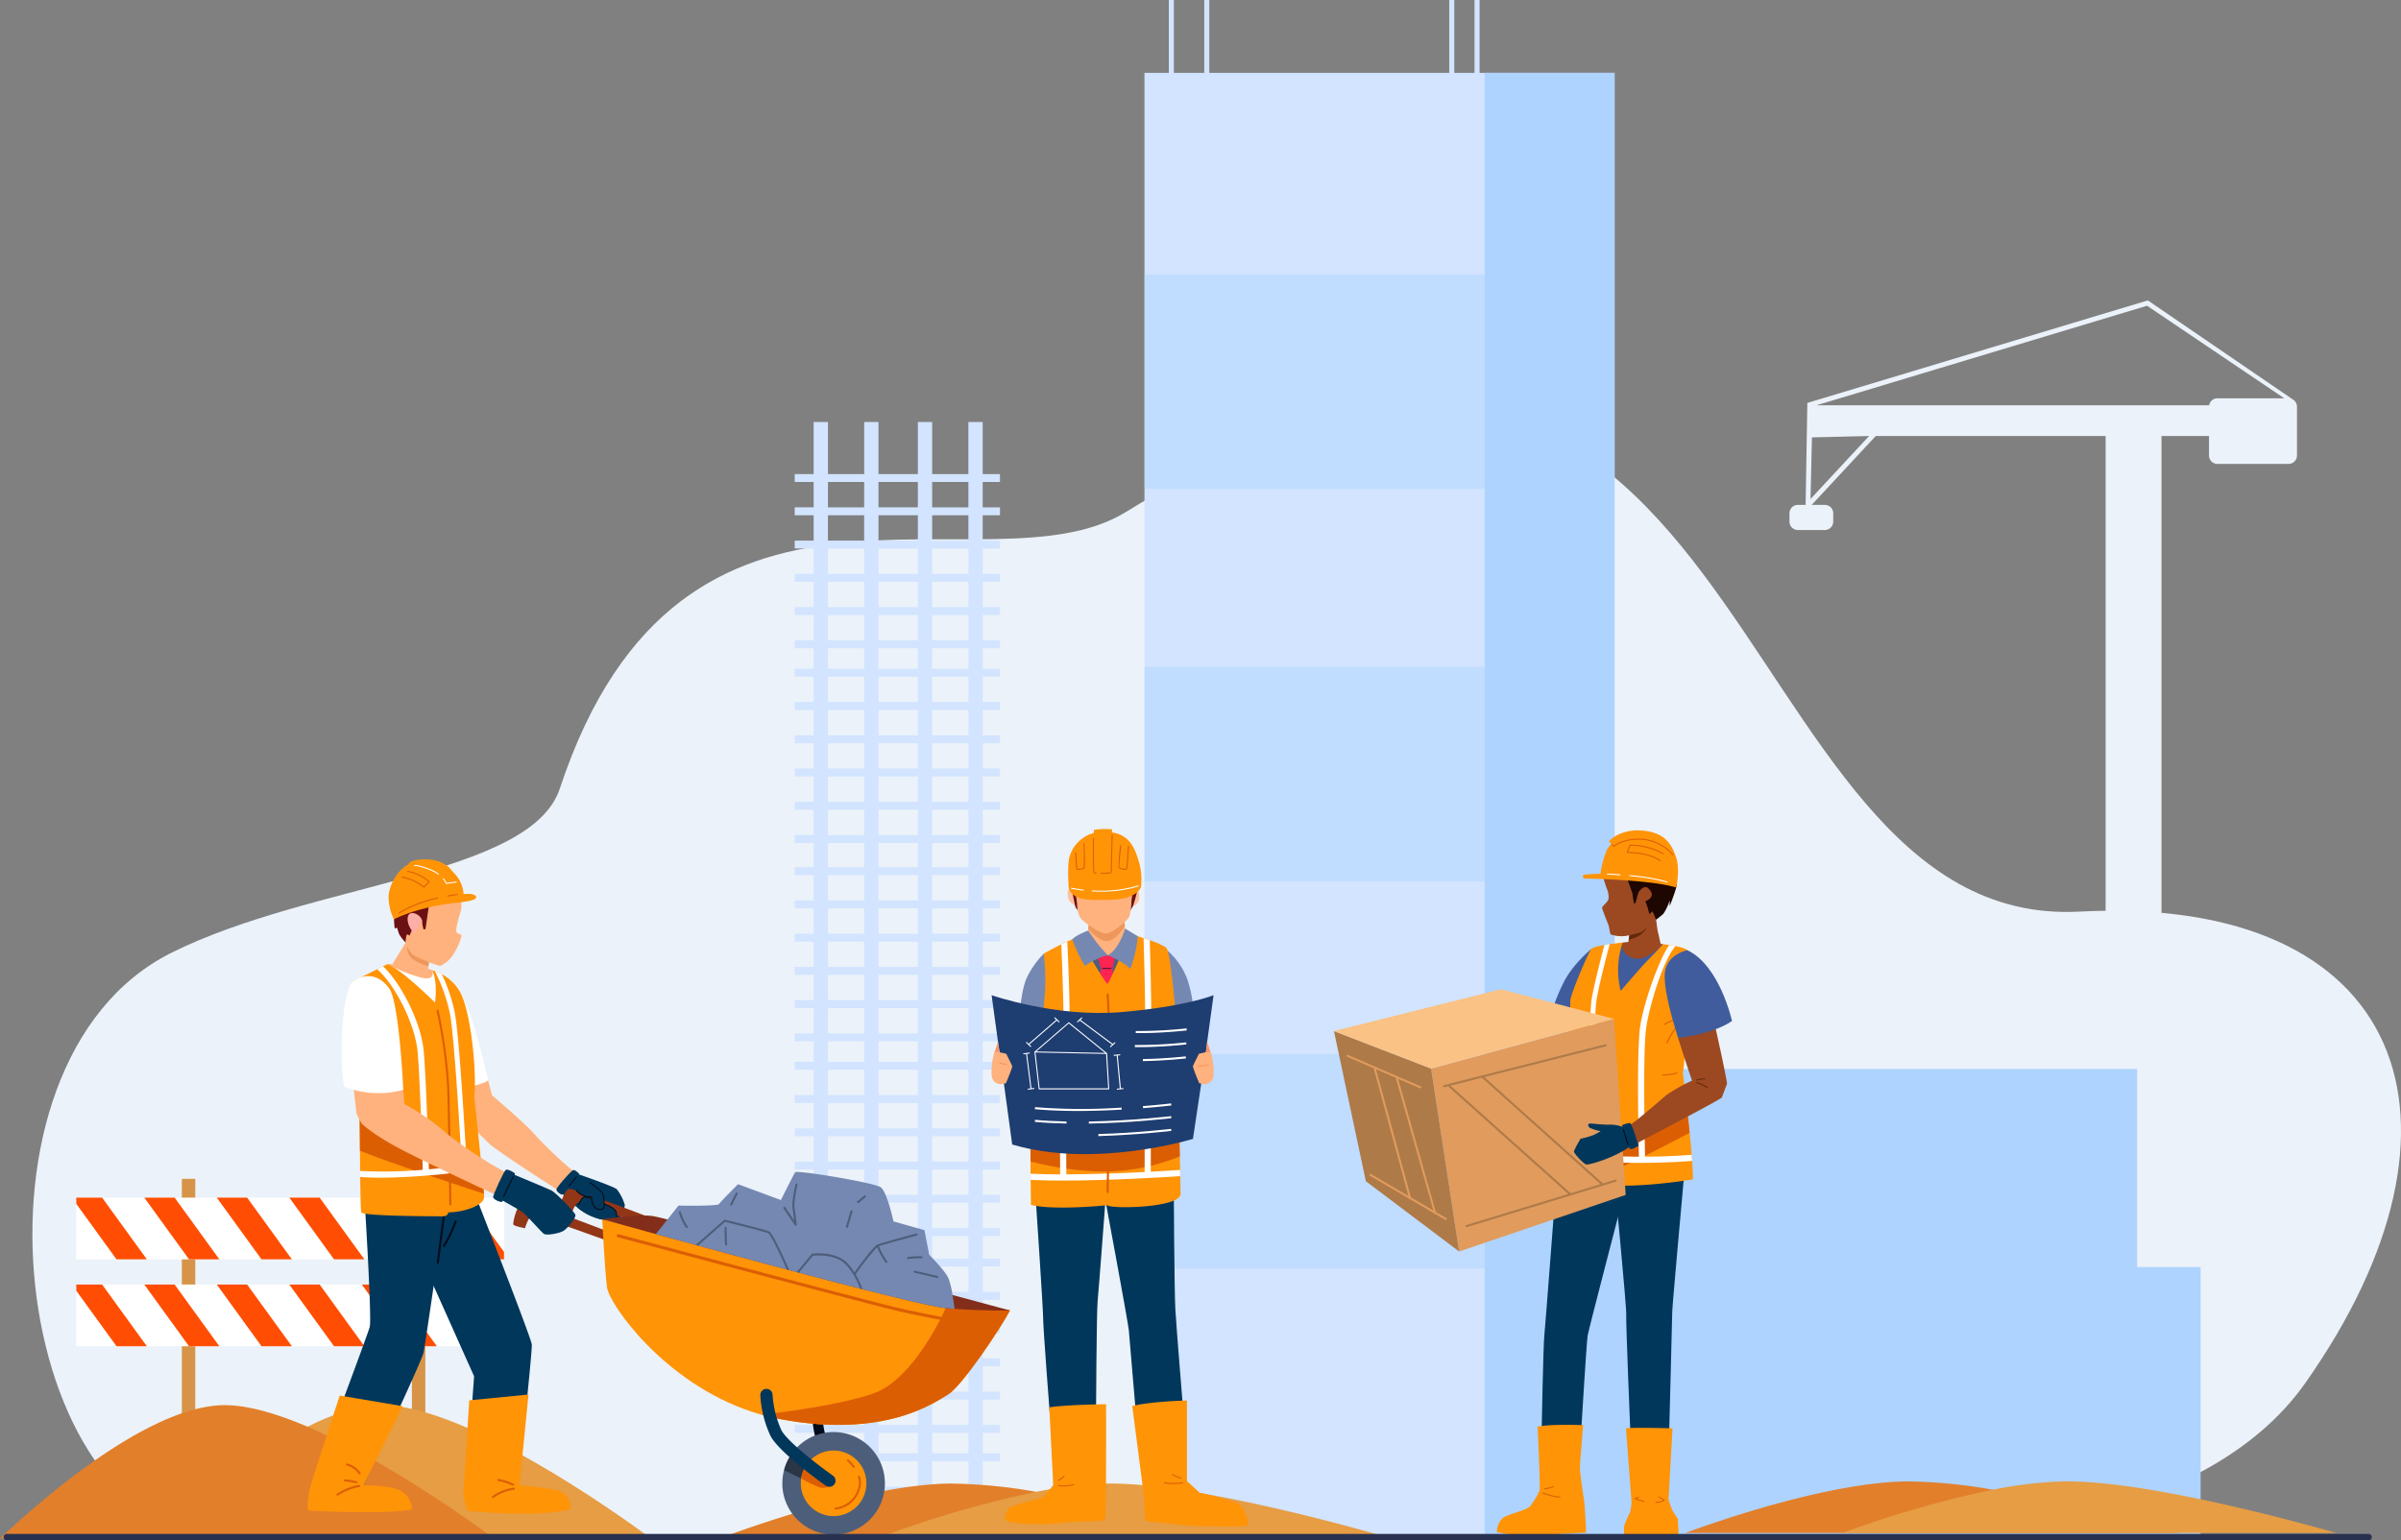<svg xmlns="http://www.w3.org/2000/svg" xmlns:xlink="http://www.w3.org/1999/xlink" id="que-se-necesita-cotizar-poliza" width="566" height="363.244" viewBox="0 0 566 363.244"><rect x="0" y="0" width="566" height="363.244" fill="#808080" stroke="none"/><defs><clipPath id="clip-path"><rect id="Rect&#xE1;ngulo_3249" data-name="Rect&#xE1;ngulo 3249" width="566" height="363.244" fill="none"></rect></clipPath><clipPath id="clip-path-2"><rect id="Rect&#xE1;ngulo_3248" data-name="Rect&#xE1;ngulo 3248" width="565.999" height="363.243" fill="none"></rect></clipPath><clipPath id="clip-path-3"><rect id="Rect&#xE1;ngulo_3235" data-name="Rect&#xE1;ngulo 3235" width="80.209" height="50.519" fill="none"></rect></clipPath><clipPath id="clip-path-4"><rect id="Rect&#xE1;ngulo_3237" data-name="Rect&#xE1;ngulo 3237" width="80.209" height="50.52" fill="none"></rect></clipPath></defs><g id="Grupo_876" data-name="Grupo 876" clip-path="url(#clip-path)"><g id="Grupo_875" data-name="Grupo 875" transform="translate(0 0.001)"><g id="Grupo_874" data-name="Grupo 874" clip-path="url(#clip-path-2)"><path id="Trazado_4399" data-name="Trazado 4399" d="M486.4,647.271s55.906-1.33,79.795-35.214c43.278-61.384,23.774-115.214-53.274-111.208-86.193,4.483-75.563-185.8-224.809-94.187-32.408,19.893-104.535-21.885-133.351,65.158-6.852,20.7-58.312,22.14-91.569,38.739C11.021,536.6,25.753,647.705,75.037,648.143s411.36-.871,411.36-.871" transform="translate(-22.788 -285.883)" fill="#ebf2f9"></path><path id="Trazado_4400" data-name="Trazado 4400" d="M1682.494,330.415h1.836l.41-24.042,80.266-24.179,34.159,23.345a2,2,0,0,1,.274.187l0,0h0a1.975,1.975,0,0,1,.726,1.527V318.78a1.982,1.982,0,0,1-1.976,1.976H1781.4a1.981,1.981,0,0,1-1.975-1.976v-4.61h-11.2V526.243h-13.172V314.17h-54.184l-15.1,16.246h3.1a1.982,1.982,0,0,1,1.975,1.976v1.976a1.982,1.982,0,0,1-1.975,1.976h-6.367a1.982,1.982,0,0,1-1.976-1.976v-1.976a1.982,1.982,0,0,1,1.976-1.976m96.956-23.49a1.982,1.982,0,0,1,1.946-1.647h15.764l-32.345-21.823-77.911,23.47Zm-93.967,22.1,13.81-14.854-13.479.33Z" transform="translate(-1258.686 -211.361)" fill="#ebf2f9"></path><rect id="Rect&#xE1;ngulo_3233" data-name="Rect&#xE1;ngulo 3233" width="110.818" height="344.844" transform="translate(269.794 17.181)" fill="#d2e4ff"></rect><g id="Grupo_867" data-name="Grupo 867" transform="translate(269.794 64.763)" opacity="0.5"><g id="Grupo_866" data-name="Grupo 866"><g id="Grupo_865" data-name="Grupo 865" clip-path="url(#clip-path-3)"><rect id="Rect&#xE1;ngulo_3234" data-name="Rect&#xE1;ngulo 3234" width="80.21" height="50.52" transform="translate(0 0)" fill="#aed3ff"></rect></g></g></g><g id="Grupo_870" data-name="Grupo 870" transform="translate(269.794 157.272)" opacity="0.5"><g id="Grupo_869" data-name="Grupo 869"><g id="Grupo_868" data-name="Grupo 868" clip-path="url(#clip-path-4)"><rect id="Rect&#xE1;ngulo_3236" data-name="Rect&#xE1;ngulo 3236" width="80.21" height="50.52" transform="translate(0)" fill="#aed3ff"></rect></g></g></g><g id="Grupo_873" data-name="Grupo 873" transform="translate(269.794 248.587)" opacity="0.5"><g id="Grupo_872" data-name="Grupo 872"><g id="Grupo_871" data-name="Grupo 871" clip-path="url(#clip-path-4)"><rect id="Rect&#xE1;ngulo_3238" data-name="Rect&#xE1;ngulo 3238" width="80.21" height="50.52" transform="translate(0)" fill="#aed3ff"></rect></g></g></g><path id="Trazado_4401" data-name="Trazado 4401" d="M1563.12,350.053h-14.955V303.336H1424.971V68.451h-30.608V413.489h30.608v-.194H1563.12Z" transform="translate(-1044.36 -51.27)" fill="#aed3ff"></path><path id="Trazado_4402" data-name="Trazado 4402" d="M794.71,410.573v-1.861h-4.074V396.428h-3.371v12.284h-8.54V396.428h-3.371v12.284h-9.285V396.428H762.7v12.284h-8.54V396.428h-3.371v12.284h-4.467v1.861h4.467v5.981h-4.467v1.861h4.467V424.4h-4.467v1.861h4.467v5.981h-4.467V434.1h4.467v5.981h-4.467v1.861h4.467v5.981h-4.467v1.861h4.467v4.839h-4.467v1.861h4.467v5.981h-4.467v1.861h4.467v5.981h-4.467v1.861h4.467v5.981h-4.467v1.861h4.467v5.981h-4.467v1.861h4.467v5.981h-4.467v1.861h4.467V501.4h-4.467v1.861h4.467v5.981h-4.467v1.861h4.467v5.981h-4.467v1.862h4.467v5.981h-4.467v1.861h4.467v5.981h-4.467v1.861h4.467v5.981h-4.467v1.861h4.467v4.839h-4.467v1.861h4.467v5.981h-4.467v1.861h4.467V563h-4.467v1.862h4.467v5.981h-4.467V572.7h4.467v5.981h-4.467v1.861h4.467v5.981h-4.467v1.861h4.467v5.336h-4.467v1.861h4.467v5.981h-4.467v1.861h4.467V609.4h-4.467v1.861h4.467v5.981h-4.467v1.861h4.467v5.981h-4.467v1.861h4.467v5.981h-4.467v1.861h4.467v4.839h-4.467v1.862h4.467v5.981h-4.467v1.861h4.467v5.981h-4.467v1.861H794.71v-1.861h-4.074v-5.981h4.074v-1.861h-4.074v-5.981h4.074v-1.862h-4.074v-4.839h4.074v-1.861h-4.074V626.95h4.074v-1.861h-4.074v-5.981h4.074v-1.861h-4.074v-5.981h4.074V609.4h-4.074v-5.981h4.074v-1.861h-4.074v-5.981h4.074V593.72h-4.074v-5.336h4.074v-1.861h-4.074v-5.981h4.074v-1.861h-4.074V572.7h4.074v-1.862h-4.074v-5.981h4.074V563h-4.074v-5.981h4.074v-1.861h-4.074v-5.981h4.074v-1.861h-4.074v-4.839h4.074v-1.861h-4.074v-5.981h4.074V532.77h-4.074V526.79h4.074v-1.861h-4.074v-5.981h4.074v-1.862h-4.074v-5.981h4.074v-1.861h-4.074v-5.981h4.074V501.4h-4.074v-5.708h4.074v-1.861h-4.074v-5.981h4.074v-1.861h-4.074V480.01h4.074v-1.861h-4.074v-5.981h4.074v-1.861h-4.074v-5.981h4.074v-1.861h-4.074v-5.981h4.074v-1.861h-4.074v-4.839h4.074v-1.861h-4.074v-5.981h4.074v-1.861h-4.074V434.1h4.074v-1.861h-4.074v-5.981h4.074V424.4h-4.074v-5.981h4.074v-1.861h-4.074v-5.981Zm-19.357,5.981h-9.285v-5.981h9.285Zm-9.285,224.938h9.285v5.981h-9.285Zm9.285,13.823h-9.285v-5.981h9.285Zm-9.285-20.524h9.285v4.839h-9.285Zm0-7.842h9.285v5.981h-9.285Zm0-7.842h9.285v5.981h-9.285Zm0-7.842h9.285v5.981h-9.285Zm0-7.842h9.285V609.4h-9.285Zm0-7.842h9.285v5.981h-9.285Zm0-7.2h9.285v5.336h-9.285Zm0-7.842h9.285v5.981h-9.285Zm0-7.842h9.285v5.981h-9.285Zm0-7.842h9.285v5.981h-9.285Zm0-7.842h9.285V563h-9.285Zm0-7.842h9.285v5.981h-9.285Zm0-6.7h9.285v4.839h-9.285Zm0-7.842h9.285v5.981h-9.285Zm0-7.842h9.285v5.981h-9.285Zm0-7.842h9.285v5.981h-9.285Zm0-7.842h9.285v5.981h-9.285Zm0-7.842h9.285v5.981h-9.285Zm0-7.569h9.285V501.4h-9.285Zm0-7.842h9.285v5.981h-9.285Zm0-7.842h9.285v5.981h-9.285Zm0-7.842h9.285v5.981h-9.285Zm0-7.842h9.285v5.981h-9.285Zm0-7.842h9.285v5.981h-9.285Zm0-6.7h9.285v4.839h-9.285Zm0-7.842h9.285v5.981h-9.285Zm0-7.842h9.285v5.981h-9.285Zm0-7.842h9.285v5.981h-9.285Zm0-7.842h9.285V424.4h-9.285Zm-11.912-7.842h8.54v5.981h-8.54Zm0,7.842h8.54V424.4h-8.54Zm0,7.842h8.54v5.981h-8.54Zm0,7.842h8.54v5.981h-8.54Zm0,7.842h8.54v5.981h-8.54Zm0,7.842h8.54v4.839h-8.54Zm0,6.7h8.54v5.981h-8.54Zm0,7.842h8.54v5.981h-8.54Zm0,7.842h8.54v5.981h-8.54Zm0,7.842h8.54v5.981h-8.54Zm0,7.842h8.54v5.981h-8.54Zm0,7.842h8.54V501.4h-8.54Zm0,7.569h8.54v5.981h-8.54Zm0,7.842h8.54v5.981h-8.54Zm0,7.842h8.54v5.981h-8.54Zm0,7.842h8.54v5.981h-8.54Zm0,7.842h8.54v5.981h-8.54Zm0,7.842h8.54v4.839h-8.54Zm0,6.7h8.54v5.981h-8.54Zm0,7.842h8.54V563h-8.54Zm0,7.842h8.54v5.981h-8.54Zm0,7.842h8.54v5.981h-8.54Zm0,7.842h8.54v5.981h-8.54Zm0,7.842h8.54v5.336h-8.54Zm0,7.2h8.54v5.981h-8.54Zm0,7.842h8.54V609.4h-8.54Zm0,7.842h8.54v5.981h-8.54Zm0,7.842h8.54v5.981h-8.54Zm0,7.842h8.54v5.981h-8.54Zm0,7.842h8.54v4.839h-8.54Zm0,6.7h8.54v5.981h-8.54Zm0,7.842h8.54v5.981h-8.54Zm33.109,5.981h-8.54v-5.981h8.54Zm0-7.842h-8.54v-5.981h8.54Zm0-7.842h-8.54v-4.839h8.54Zm0-6.7h-8.54V626.95h8.54Zm0-7.842h-8.54v-5.981h8.54Zm0-7.842h-8.54v-5.981h8.54Zm0-7.842h-8.54v-5.981h8.54Zm0-7.842h-8.54v-5.981h8.54Zm0-7.842h-8.54v-5.336h8.54Zm0-7.2h-8.54v-5.981h8.54Zm0-7.842h-8.54V572.7h8.54Zm0-7.842h-8.54v-5.981h8.54Zm0-7.842h-8.54v-5.981h8.54Zm0-7.842h-8.54v-5.981h8.54Zm0-7.842h-8.54v-4.839h8.54Zm0-6.7h-8.54v-5.981h8.54Zm0-7.842h-8.54V526.79h8.54Zm0-7.842h-8.54v-5.981h8.54Zm0-7.842h-8.54v-5.981h8.54Zm0-7.842h-8.54v-5.981h8.54Zm0-7.842h-8.54v-5.708h8.54Zm0-7.569h-8.54v-5.981h8.54Zm0-7.842h-8.54v-5.981h8.54Zm0-7.842h-8.54v-5.981h8.54Zm0-7.842h-8.54v-5.981h8.54Zm0-7.842h-8.54v-5.981h8.54Zm0-7.842h-8.54v-4.839h8.54Zm0-6.7h-8.54v-5.981h8.54Zm0-7.842h-8.54V434.1h8.54Zm0-7.842h-8.54v-5.981h8.54Zm0-7.842h-8.54v-5.981h8.54Zm0-7.842h-8.54v-5.981h8.54Z" transform="translate(-558.982 -296.92)" fill="#d2e4ff"></path><rect id="Rect&#xE1;ngulo_3240" data-name="Rect&#xE1;ngulo 3240" width="1.193" height="21.238" transform="translate(275.53 0)" fill="#d2e4ff"></rect><rect id="Rect&#xE1;ngulo_3241" data-name="Rect&#xE1;ngulo 3241" width="1.193" height="21.238" transform="translate(341.63 0)" fill="#d2e4ff"></rect><rect id="Rect&#xE1;ngulo_3242" data-name="Rect&#xE1;ngulo 3242" width="1.193" height="21.238" transform="translate(283.882 0)" fill="#d2e4ff"></rect><rect id="Rect&#xE1;ngulo_3243" data-name="Rect&#xE1;ngulo 3243" width="1.193" height="21.238" transform="translate(347.596 0)" fill="#d2e4ff"></rect><path id="Trazado_4403" data-name="Trazado 4403" d="M1582.733,1403.816H1699.2c-5.61-1.6-25.74-7.184-43.973-10.2a120.712,120.712,0,0,0-20.519-1.957c-18.187.316-43.678,9.113-51.977,12.156" transform="translate(-1185.446 -1042.329)" fill="#e27f2b"></path><path id="Trazado_4404" data-name="Trazado 4404" d="M1730.226,1403.816h116.469c-7.932-2.265-44.919-12.5-64.491-12.156a97.732,97.732,0,0,0-16.5,1.957,249.789,249.789,0,0,0-35.474,10.2" transform="translate(-1295.916 -1042.329)" fill="#e69d43"></path><rect id="Rect&#xE1;ngulo_3244" data-name="Rect&#xE1;ngulo 3244" width="3.164" height="77.592" transform="translate(42.866 277.979)" fill="#d79448"></rect><rect id="Rect&#xE1;ngulo_3245" data-name="Rect&#xE1;ngulo 3245" width="3.164" height="77.592" transform="translate(97.101 277.979)" fill="#d79448"></rect><rect id="Rect&#xE1;ngulo_3246" data-name="Rect&#xE1;ngulo 3246" width="100.837" height="14.555" transform="translate(17.981 302.904)" fill="#fff"></rect><path id="Trazado_4405" data-name="Trazado 4405" d="M146.1,1206.728l10.546,14.555H149.49l-10.545-14.555Zm-17.092,0,10.545,14.555H132.4l-10.545-14.555Zm34.184,0,9.277,12.8v1.751h-5.89l-10.546-14.555Zm-51.277,0,10.545,14.555h-7.158l-10.545-14.555Zm-34.185,0,10.546,14.555H81.121l-9.486-13.093v-1.462Zm17.092,0,10.545,14.555H98.214l-10.546-14.555Z" transform="translate(-53.654 -903.824)" fill="#ff4e03"></path><rect id="Rect&#xE1;ngulo_3247" data-name="Rect&#xE1;ngulo 3247" width="100.837" height="14.555" transform="translate(17.981 282.411)" fill="#fff"></rect><path id="Trazado_4406" data-name="Trazado 4406" d="M146.1,1125.089l10.546,14.555H149.49l-10.545-14.555Zm-17.092,0,10.545,14.555H132.4l-10.545-14.555Zm34.184,0,9.277,12.8v1.751h-5.89l-10.546-14.555Zm-51.277,0,10.545,14.555h-7.158l-10.545-14.555Zm-34.185,0,10.546,14.555H81.121l-9.486-13.093v-1.462Zm17.092,0,10.545,14.555H98.214l-10.546-14.555Z" transform="translate(-53.654 -842.677)" fill="#ff4e03"></path><path id="Trazado_4407" data-name="Trazado 4407" d="M1457.134,1176.77s1.246-20.694,1.5-22.19,8.477-33.036,8.477-33.036l-16.081-.5s-2.369,31.29-2.618,33.659-.623,22.439-.623,22.439,6.981.374,9.35-.374" transform="translate(-1084.371 -839.649)" fill="#01375b"></path><path id="Trazado_4408" data-name="Trazado 4408" d="M1426.762,1363.978c.187,0-.187-4.924-.25-6.171s-1.184-7.729-1.122-9.35.748-9.848.748-9.848-7.978-.312-10.721.374c0,0,.686,14.149.436,15.021a15.7,15.7,0,0,1-2.182,3.678c-.81,1.06-5.36,1.87-6.607,2.93a4.815,4.815,0,0,0-1.247,3.241,61.067,61.067,0,0,0,7.854,1c2.992.063,6.67-.623,7.542-.623s4.3-.249,5.547-.249" transform="translate(-1052.94 -1002.548)" fill="#ff9407"></path><path id="Trazado_4409" data-name="Trazado 4409" d="M1452.546,1403.255a.121.121,0,0,0,.005-.241,13.981,13.981,0,0,1-4.026-.972.119.119,0,0,0-.158.064.121.121,0,0,0,.064.158,14.26,14.26,0,0,0,4.109.991Z" transform="translate(-1084.801 -1050.104)" fill="#dc5e03"></path><path id="Trazado_4410" data-name="Trazado 4410" d="M1450.156,1396.828h.01a7.1,7.1,0,0,0,2.1-.525.121.121,0,0,0-.1-.221,6.938,6.938,0,0,1-2.018.5.121.121,0,0,0,.01.241" transform="translate(-1086.057 -1045.641)" fill="#dc5e03"></path><path id="Trazado_4411" data-name="Trazado 4411" d="M1528.789,1166.488s.748-28.174.748-29.421,2.742-31.539,2.742-31.539l-16.455-.374s2.992,31.041,2.867,32.537,1,28.547,1,28.547,7.23.748,9.1.25" transform="translate(-1135.332 -827.747)" fill="#01375b"></path><path id="Trazado_4412" data-name="Trazado 4412" d="M1535.649,1358.3l.935-16.829s-9.1-.249-10.97,0c0,0,1.246,16.518,1.309,17.328a11.807,11.807,0,0,1-.374,2.556,20.737,20.737,0,0,0-1.371,3.179c-.063.623,0,2.182,0,2.182s8.1.561,10.409.374,2.431-.935,2.431-.935l-.187-3.366a17.715,17.715,0,0,1-1.371-2.182c-.249-.624-.81-2.307-.81-2.307" transform="translate(-1142.317 -1004.661)" fill="#ff9407"></path><path id="Trazado_4413" data-name="Trazado 4413" d="M1554.637,1407.4a3.509,3.509,0,0,0,2.085-.54.122.122,0,0,0,.045-.1.121.121,0,0,0-.062-.1l-1.262-.7a.121.121,0,1,0-.117.211l1.082.6a3.739,3.739,0,0,1-1.772.388.121.121,0,0,0,0,.241" transform="translate(-1164.312 -1053.033)" fill="#dc5e03"></path><path id="Trazado_4414" data-name="Trazado 4414" d="M1537.325,1407.306a.121.121,0,0,0,.016-.24,6.735,6.735,0,0,1-1.755-.519l.517-.182a.121.121,0,0,0-.08-.229l-.794.28a.121.121,0,0,0-.08.106.119.119,0,0,0,.064.115,7.045,7.045,0,0,0,2.1.668h.016" transform="translate(-1149.805 -1053.173)" fill="#dc5e03"></path><path id="Trazado_4415" data-name="Trazado 4415" d="M1467.408,891.476s-4.582,3.74-6.639,8.134a37.821,37.821,0,0,0-2.431,5.983l5.8,1.683Z" transform="translate(-1092.276 -667.705)" fill="#405c9c"></path><path id="Trazado_4416" data-name="Trazado 4416" d="M1528.053,885.317s-5.89-.966-9.536-.374-.966,4.208,1.091,4.768,5.361,1.372,6.483.312,1.963-4.706,1.963-4.706" transform="translate(-1135.998 -662.668)" fill="#9c4922"></path><path id="Trazado_4417" data-name="Trazado 4417" d="M1525.175,885.89s-4.145,4.519-7.324,3.21-2.213-3.584-2.213-3.584-2.275,1.091-2.587,2.15-.124,9.287-.124,9.287l4.986,2.306Z" transform="translate(-1133.12 -663.241)" fill="#405c9c"></path><path id="Trazado_4418" data-name="Trazado 4418" d="M1491.063,941.334s-11.126,1.963-19.914,1.4a65.987,65.987,0,0,1-13.183-1.87l4.395-26.086s-.281-14.118-.187-15.614,4.207-11.313,4.955-12.155,7.386-1.5,7.386-1.5a20.283,20.283,0,0,0-.468,11.406s4.862-5.7,6.171-7.012,3.833-4.02,3.833-4.02,4.488.467,5.7,1.4.935,15.053.187,19.541-1.215,9.63-1.215,9.63,2.431,19.073,2.337,24.87" transform="translate(-1091.996 -663.241)" fill="#ff9407"></path><path id="Trazado_4419" data-name="Trazado 4419" d="M1474.752,1055.159c-4.178,1.671-12.38-.071-14.929-.679l.458-2.719,1.631-3.334s8.477,1.995,12.092,1.247c3.412-.706,15.7-7.958,17.073-8.773.208,1.849.425,3.856.624,5.846-4.04,2.136-13.127,6.883-16.948,8.412" transform="translate(-1093.388 -779.622)" fill="#dc5e03"></path><path id="Trazado_4420" data-name="Trazado 4420" d="M1481.423,938.582a116.457,116.457,0,0,1-20.1-1.6l.24-1.423c2.353.425,4.752.748,7.132.983.048-5.029.337-32.293,1.029-36.532.574-3.512,2.253-9.967,3.006-12.792.417-.072.839-.139,1.254-.2-.661,2.46-2.513,9.488-3.115,13.178-.675,4.13-.97,31.827-1.015,36.452,3.862.339,7.632.467,11.01.479-.107-4.555-.538-25.183.309-30.774.841-5.554,4.3-15.381,6.812-19.151.46.07.987.16,1.519.269-2.784,3.065-6.05,13.5-6.9,19.1-.821,5.418-.393,26.172-.293,30.556,5.206-.031,9.281-.316,10.981-.455.039.5.076.98.108,1.445-1.831.15-6.309.461-11.984.461" transform="translate(-1094.514 -664.37)" fill="#fff"></path><path id="Trazado_4421" data-name="Trazado 4421" d="M1560.906,1008.074a10.078,10.078,0,0,0,3.473-.508.121.121,0,0,0-.09-.225,10.047,10.047,0,0,1-3.383.491.121.121,0,1,0,0,.241" transform="translate(-1169.007 -754.48)" fill="#dc5e03"></path><path id="Trazado_4422" data-name="Trazado 4422" d="M1565.126,967.609a.12.12,0,0,0,.11-.072,18.575,18.575,0,0,1,2.413-3.96.121.121,0,0,0-.014-.171.12.12,0,0,0-.17.014,18.79,18.79,0,0,0-2.449,4.018.121.121,0,0,0,.061.16.133.133,0,0,0,.05.01" transform="translate(-1172.168 -721.559)" fill="#dc5e03"></path><path id="Trazado_4423" data-name="Trazado 4423" d="M1562.645,958.6a.122.122,0,0,0,.061-.017,12.912,12.912,0,0,1,2.652-1.172.121.121,0,0,0-.066-.232,13.109,13.109,0,0,0-2.708,1.2.12.12,0,0,0-.042.165.119.119,0,0,0,.1.059" transform="translate(-1170.31 -716.908)" fill="#dc5e03"></path><path id="Trazado_4424" data-name="Trazado 4424" d="M1389.864,998.669l-2.743-41.512-43.133,11.718,6.607,43.133Z" transform="translate(-1006.629 -716.899)" fill="#e09b5d"></path><path id="Trazado_4425" data-name="Trazado 4425" d="M1275.65,977.447l-22.9-8.845,7.518,35.406,21.992,16.572Z" transform="translate(-938.291 -725.471)" fill="#ae7a48"></path><path id="Trazado_4426" data-name="Trazado 4426" d="M1318.783,936.326l-26.678-6.981-39.358,9.854,22.9,8.845Z" transform="translate(-938.291 -696.068)" fill="#fac285"></path><path id="Trazado_4427" data-name="Trazado 4427" d="M1355.5,990.661l38.053-9.63a.235.235,0,0,1,.294.174.242.242,0,0,1-.175.293L1365,988.754l27.93,25.053c.012.011.01.029.02.042l2.959-.9a.245.245,0,0,1,.3.161.242.242,0,0,1-.161.3L1360.9,1024.13a.257.257,0,0,1-.07.01.241.241,0,0,1-.07-.473l24.071-7.341-28.306-25.347c-.021-.019-.021-.047-.034-.071l-.867.219a.217.217,0,0,1-.06.008.241.241,0,0,1-.059-.475m29.868,25.5,7.064-2.154-27.964-25.084c-.009-.008-.007-.021-.015-.031l-7.437,1.882Z" transform="translate(-1015.114 -734.773)" fill="#ae7a48"></path><path id="Trazado_4428" data-name="Trazado 4428" d="M1264.577,991.1a.243.243,0,0,1,.317-.126l11.561,4.994a.231.231,0,0,1,.033.014l5.579,2.41a.242.242,0,1,1-.192.443l-5.141-2.22,8.877,31.391,2.465,1.44a.241.241,0,1,1-.244.417l-2.355-1.376a.237.237,0,0,1-.047.007.242.242,0,0,1-.227-.167l-5.641-3.3-.022,0a.235.235,0,0,1-.2-.135l-9.268-5.414a.241.241,0,0,1,.244-.417l8.823,5.154-8.148-29.94a.23.23,0,0,1,.018-.142l-6.3-2.722a.242.242,0,0,1-.126-.318m15.153,33.47,5.28,3.085-8.848-31.287-4.656-2.011Z" transform="translate(-947.136 -742.217)" fill="#e09b5d"></path><path id="Trazado_4429" data-name="Trazado 4429" d="M1540.859,966.573s2.369,7.449,3.3,10.067a41.418,41.418,0,0,0-5.984,3.366c-1.589,1.309-7.293,6.358-9.069,7.386l1.5,4.3s17.484-9.069,20.569-11.032c0,0,1.028-2.805,1.215-3.179s-2.805-13.744-2.805-13.744Z" transform="translate(-1145.282 -721.827)" fill="#9c4922"></path><path id="Trazado_4430" data-name="Trazado 4430" d="M1568.7,892.594s-4.924,1-5.3,5.36,2.369,12.84,3.117,15.333c0,0,7.978-.748,12.716-3.989,0,0-2.867-13.09-10.534-16.7" transform="translate(-1170.937 -668.542)" fill="#405c9c"></path><path id="Trazado_4431" data-name="Trazado 4431" d="M1595.8,1017.932a.121.121,0,0,0,.075-.216,12.643,12.643,0,0,0-2.464-1.186.122.122,0,0,0-.155.072.12.12,0,0,0,.072.155,12.763,12.763,0,0,1,2.4,1.15.123.123,0,0,0,.075.025" transform="translate(-1193.325 -761.363)" fill="#65270a"></path><path id="Trazado_4432" data-name="Trazado 4432" d="M1593,1013.6a.129.129,0,0,0,.036-.006,5.1,5.1,0,0,1,1.853-.277.121.121,0,0,0,.055-.236,5.271,5.271,0,0,0-1.981.283.121.121,0,0,0,.037.236" transform="translate(-1193.046 -758.765)" fill="#65270a"></path><path id="Trazado_4433" data-name="Trazado 4433" d="M1489.951,1056.4a9.6,9.6,0,0,0-3.459-.654c-1.589.093-4.348-.327-4.768-.234s-.327.608.094.982a10.212,10.212,0,0,0,2.571.795,13.55,13.55,0,0,1-1.73.935,17.441,17.441,0,0,1-2.992.842,24.352,24.352,0,0,0-1.589,2.992c-.047.421,2.244,2.9,2.9,3.085s6.638-1.589,10.145-4.114Z" transform="translate(-1107.059 -790.555)" fill="#01375b"></path><path id="Trazado_4434" data-name="Trazado 4434" d="M1527.215,1060.293s-1.543-5.236-2.01-5.329a5.734,5.734,0,0,0-1.87.514s1.4,4.862,1.73,5.423,1.589-.234,2.151-.608" transform="translate(-1140.958 -790.147)" fill="#01375b"></path><path id="Trazado_4435" data-name="Trazado 4435" d="M1525.4,1064.5a.11.11,0,0,0,.039-.007.121.121,0,0,0,.075-.154c-.009-.024-.843-2.462-1.119-3.588a.121.121,0,0,0-.235.057c.278,1.138,1.117,3.585,1.125,3.611a.121.121,0,0,0,.114.081" transform="translate(-1141.574 -794.42)" fill="#000c19"></path><path id="Trazado_4436" data-name="Trazado 4436" d="M1528.621,870.132s4.831,1.034,7.816-.309l-.773-3.391-.348-2.531-3.961,1.469-2.116.782-.386,2.512Z" transform="translate(-1144.917 -647.051)" fill="#9c4922"></path><path id="Trazado_4437" data-name="Trazado 4437" d="M1529.545,872.008a15.864,15.864,0,0,0,1.546-.493,6.371,6.371,0,0,0,3.237-3.149s-1.053.154-2.28.348l-2.116.783Z" transform="translate(-1145.609 -650.396)" fill="#65270a"></path><path id="Trazado_4438" data-name="Trazado 4438" d="M1517.271,814.6a34.674,34.674,0,0,1-3.459,2.93,30.909,30.909,0,0,1-3.8.935,8.1,8.1,0,0,1-3.4-.343c-.281-.249-.374-1.87-.624-2.4s-1.433-3.615-1.465-3.927,1.434-1.34,1.527-2.119a4.826,4.826,0,0,0-.405-2.4c-.343-.872-.811-2.493-.811-2.493s-1.184-4.862,2.556-6.108,9.381-.5,10.659,1.745,2.088,4.207,1.807,6.389.062,5.579-2.587,7.791" transform="translate(-1126.868 -597.749)" fill="#9c4922"></path><path id="Trazado_4439" data-name="Trazado 4439" d="M1526.926,812.409c.14.14,1.543,4.207,1.543,4.207s.233,2.478.514,2.337.655-2.431,1.029-2.9,1.309-1.543,2.15-.748,1.636,2.057-.7,3.085a13.717,13.717,0,0,1,.655,1.776,8.992,8.992,0,0,0,.374,1.262l.608-.7a4.545,4.545,0,0,1,.468.888,10.577,10.577,0,0,0,.452,1.075,21.3,21.3,0,0,0,1.7-1.356,12.02,12.02,0,0,0,1.5-3.179v1.356s1.683-4.207,1.683-5.236-4.722-4.582-6.685-5.049-3.88-.468-4.722,0-.561,3.179-.561,3.179" transform="translate(-1143.614 -605.841)" fill="#1e0601"></path><path id="Trazado_4440" data-name="Trazado 4440" d="M1508.478,794.117s1.037-4.205-.085-7.337-3.179-5.423-7.667-5.89a8.925,8.925,0,0,0-8.555,4.3,23.171,23.171,0,0,0-1.543,5.7s-3.927.047-4.114.374.281.748.281.748,15.363.183,21.682,2.1" transform="translate(-1113.346 -584.839)" fill="#ff9407"></path><path id="Trazado_4441" data-name="Trazado 4441" d="M1512.119,783.871l-1.138-1.231s2.493-2.93,7.792-2.524,6.856,3.179,7.667,5.454l-.53.062a10.445,10.445,0,0,0-6.233-3.366s-4.457-.717-7.558,1.6" transform="translate(-1131.705 -584.268)" fill="#ff9407"></path><path id="Trazado_4442" data-name="Trazado 4442" d="M1512.146,821.024a.121.121,0,0,0,.009-.242c-1.733-.13-2.944-.184-2.956-.185a.124.124,0,0,0-.126.115.121.121,0,0,0,.116.126c.012,0,1.219.054,2.948.185Z" transform="translate(-1130.275 -614.618)" fill="#fff"></path><path id="Trazado_4443" data-name="Trazado 4443" d="M1539.076,823.853a.12.12,0,0,0,.115-.084.121.121,0,0,0-.077-.152,48.287,48.287,0,0,0-8.8-1.489.111.111,0,0,0-.132.108.12.12,0,0,0,.109.131,48.1,48.1,0,0,1,8.746,1.479.128.128,0,0,0,.037.006" transform="translate(-1146.087 -615.761)" fill="#fff"></path><path id="Trazado_4444" data-name="Trazado 4444" d="M1527.968,791.813a.121.121,0,0,0,.1-.2,10.777,10.777,0,0,0-7.287-3.693c-4.1-.247-6.263,1.262-6.727,1.635l-.3-.333a.121.121,0,0,0-.18.16l.374.421a.121.121,0,0,0,.083.04.113.113,0,0,0,.088-.032c.021-.019,2.171-1.928,6.643-1.651a10.506,10.506,0,0,1,7.112,3.6.121.121,0,0,0,.1.046" transform="translate(-1133.622 -590.126)" fill="#dc5e03"></path><path id="Trazado_4445" data-name="Trazado 4445" d="M1535.7,797.441a.121.121,0,0,0,.069-.22c-2.7-1.875-6.771-1.987-7.7-1.987h-.016l.535-1.472a15.6,15.6,0,0,1,7.7,2.009.122.122,0,0,0,.167-.037.12.12,0,0,0-.037-.166,15.667,15.667,0,0,0-7.632-2.048q-.144,0-.289,0a.121.121,0,0,0-.111.08l-.623,1.714a.12.12,0,0,0,.016.112.149.149,0,0,0,.1.05c.049,0,4.764-.129,7.75,1.942a.116.116,0,0,0,.069.022" transform="translate(-1144.271 -594.335)" fill="#dc5e03"></path><path id="Trazado_4446" data-name="Trazado 4446" d="M147.493,1351.482H263.962c-7.932-5.855-44.919-32.308-64.491-31.432-5.106.23-10.789,2.189-16.5,5.061-14.642,7.356-29.5,20.71-35.473,26.371" transform="translate(-110.47 -988.685)" fill="#e69d43"></path><path id="Trazado_4447" data-name="Trazado 4447" d="M0,1351.482H116.469c-5.61-4.139-25.74-18.575-43.973-26.371-7.556-3.229-14.785-5.319-20.519-5.061C33.79,1320.866,8.3,1343.613,0,1351.482" transform="translate(0 -988.685)" fill="#e27f2b"></path><path id="Trazado_4448" data-name="Trazado 4448" d="M684.3,1405.823H800.772c-5.61-1.6-25.74-7.184-43.972-10.2a120.724,120.724,0,0,0-20.519-1.957c-18.187.315-43.678,9.113-51.977,12.156" transform="translate(-512.534 -1043.832)" fill="#e27f2b"></path><path id="Trazado_4449" data-name="Trazado 4449" d="M382.5,1121.105l.88,1.974,5.333,11.879v.01l9.529,21.291-1.889,26.677s1.03-.129,2.565-.333a68.235,68.235,0,0,0,9.783-1.72s3.3-30.473,3.148-32.126c-.139-1.459-11.557-30.723-14.036-37.076-.225-.558-.376-.934-.44-1.105-.032-.075-.043-.107-.043-.107l-.15.107-5.527,3.96Z" transform="translate(-286.486 -831.729)" fill="#01375b"></path><path id="Trazado_4450" data-name="Trazado 4450" d="M435.244,1333.48a34.054,34.054,0,0,0,.87,3.99s14.772,1.584,23.081-.087c.425-.077.84-.174,1.227-.28a3.142,3.142,0,0,0,.019-.377,2.319,2.319,0,0,0-.01-.251,3.968,3.968,0,0,0-3.372-3.865,61.177,61.177,0,0,0-8.608-1.121l2.125-21.438-9.507.937-4.454.435s-1.372,21.313-1.372,22.057" transform="translate(-325.992 -981.212)" fill="#ff9407"></path><path id="Trazado_4451" data-name="Trazado 4451" d="M462.188,1400.016a.24.24,0,0,0,.157-.058,10.728,10.728,0,0,1,4.828-1.908.242.242,0,0,0,.21-.269.236.236,0,0,0-.269-.21,11.019,11.019,0,0,0-5.083,2.019.242.242,0,0,0,.157.426" transform="translate(-345.992 -1046.762)" fill="#dc5e03"></path><path id="Trazado_4452" data-name="Trazado 4452" d="M470.867,1390.969a.241.241,0,0,0,.1-.459,13.11,13.11,0,0,0-3.546-1.145.229.229,0,0,0-.258.224.241.241,0,0,0,.224.257,12.975,12.975,0,0,1,3.372,1.1.238.238,0,0,0,.1.024" transform="translate(-349.901 -1040.613)" fill="#dc5e03"></path><path id="Trazado_4453" data-name="Trazado 4453" d="M296.014,1185.779a6.9,6.9,0,0,0,.933.451c.193.086.4.161.612.236a23.728,23.728,0,0,0,2.565.73,61.262,61.262,0,0,0,7.3,1.105s13.607-29.092,14.111-31.217c.376-1.642,3.466-23.072,4.9-33.084.333-2.4.58-4.153.676-4.818.032-.193.043-.29.043-.29l-1.985.376-17.417,3.316s1.631,26.356,1.116,28.341-12.856,34.855-12.856,34.855" transform="translate(-221.711 -838.036)" fill="#01375b"></path><path id="Trazado_4454" data-name="Trazado 4454" d="M289.1,1338.064c.5.251,19.825,1,24.433-.241a5.985,5.985,0,0,0-.947-2.773h-.01a4.569,4.569,0,0,0-2.038-1.72c-2.86-1.246-8.454-1.13-8.454-1.13l9.207-18.685-11.053-1.865-3.787-.638s-6.357,19.574-6.85,21.2-1,5.613-.5,5.854" transform="translate(-216.373 -981.932)" fill="#ff9407"></path><path id="Trazado_4455" data-name="Trazado 4455" d="M316.179,1397.5a.239.239,0,0,0,.151-.053,13.3,13.3,0,0,1,5.033-2.007.241.241,0,0,0,.2-.278.236.236,0,0,0-.278-.2,13.517,13.517,0,0,0-5.253,2.106.241.241,0,0,0,.151.43" transform="translate(-236.633 -1044.803)" fill="#dc5e03"></path><path id="Trazado_4456" data-name="Trazado 4456" d="M325.967,1390.7a.242.242,0,0,0,.061-.475,14.968,14.968,0,0,0-2.772-.475.242.242,0,1,0,0,.483,14.786,14.786,0,0,1,2.65.459.268.268,0,0,0,.061.008" transform="translate(-241.933 -1040.902)" fill="#dc5e03"></path><path id="Trazado_4457" data-name="Trazado 4457" d="M328.112,1377.386a.235.235,0,0,0,.121-.033.24.24,0,0,0,.089-.328,5.621,5.621,0,0,0-3.125-2.167.242.242,0,1,0-.153.459,5.275,5.275,0,0,1,2.859,1.948.242.242,0,0,0,.209.121" transform="translate(-243.329 -1029.743)" fill="#dc5e03"></path><path id="Trazado_4458" data-name="Trazado 4458" d="M410.417,1150.559a.242.242,0,0,0,.24-.21l1.525-11.792a.242.242,0,0,0-.209-.271.249.249,0,0,0-.271.208l-1.525,11.792a.242.242,0,0,0,.209.271l.031,0" transform="translate(-307.216 -852.561)" fill="#000c19"></path><path id="Trazado_4459" data-name="Trazado 4459" d="M416.25,1152.8a.243.243,0,0,0,.2-.111,33.49,33.49,0,0,0,2.766-5.847.241.241,0,1,0-.455-.161,33.118,33.118,0,0,1-2.719,5.747.241.241,0,0,0,.2.372" transform="translate(-311.585 -858.729)" fill="#000c19"></path><path id="Trazado_4460" data-name="Trazado 4460" d="M431.937,1014.962l.908,3.509s8.07,6.848,10.127,9.279,8.228,8.228,10.191,9.443l-3.459,4.488s-15.147-9.63-17.484-11.78-5.516-5.7-5.516-5.7l-3.646-8.414Z" transform="translate(-316.864 -760.194)" fill="#ffb27d"></path><path id="Trazado_4461" data-name="Trazado 4461" d="M528.095,1107.738s2.429,2.338,2.931,2.773c.116.1.319.261.589.454,0,0,.01.01,0,.01a13.462,13.462,0,0,0,9.13,3.15,1.382,1.382,0,0,0,.715-.125,9.086,9.086,0,0,0,1.372-3.584,11.168,11.168,0,0,0-1.894-3.739c-.782-.686-9.01-3.518-9.01-3.518Z" transform="translate(-395.536 -826.251)" fill="#01375b"></path><path id="Trazado_4462" data-name="Trazado 4462" d="M548.663,1124.355s-19.821-7.667-21.13-7.573-2.618,5.143-2.337,5.517,2.711.841,2.711.841.935-3.085,1.87-3.085,18.98,6.545,18.98,6.545Z" transform="translate(-393.336 -836.455)" fill="#923618"></path><path id="Trazado_4463" data-name="Trazado 4463" d="M542.121,1126.949s.01.01,0,.01a13.463,13.463,0,0,0,9.13,3.15,5.063,5.063,0,0,0,.087-1.71,2.39,2.39,0,0,0-1.449-1.681c-.377-.212-4.84-1.971-5.169-2.058s-.908-.309-1.256,0a9.927,9.927,0,0,0-1.343,2.29" transform="translate(-406.041 -842.234)" fill="#01375b"></path><path id="Trazado_4464" data-name="Trazado 4464" d="M541.255,1110.785a1.21,1.21,0,0,0,.3,1.028,3.219,3.219,0,0,0,1.706,1.029,6.886,6.886,0,0,0,1.527.156,4.657,4.657,0,0,0,.6,2.228,1.8,1.8,0,0,0,1.823.677c.771-.14.561-.911.514-1.659a8.212,8.212,0,0,0-.374-2.2,33.167,33.167,0,0,0-2.735-2.314c-.28-.187-3.085-1.519-3.366,1.052" transform="translate(-405.377 -830.793)" fill="#01375b"></path><path id="Trazado_4465" data-name="Trazado 4465" d="M570.028,1134.631a.121.121,0,0,0,.116-.088c.022-.075.51-1.83-.476-2.62a7.953,7.953,0,0,0-2.312-1.21.121.121,0,0,0-.093.223,7.709,7.709,0,0,1,2.254,1.176c.86.689.4,2.348.4,2.365a.12.12,0,0,0,.083.149.124.124,0,0,0,.033,0" transform="translate(-424.817 -846.883)" fill="#000c19"></path><path id="Trazado_4466" data-name="Trazado 4466" d="M543.007,1125.97a.12.12,0,0,0,.113-.079c.141-.388.8-1.655,1.314-1.762a5,5,0,0,1,1.577.443.117.117,0,0,0,.155-.071.121.121,0,0,0-.072-.155c-1.415-.514-1.638-.469-1.711-.453-.7.147-1.409,1.688-1.491,1.915a.121.121,0,0,0,.072.155.115.115,0,0,0,.042.008" transform="translate(-406.614 -841.775)" fill="#000c19"></path><path id="Trazado_4467" data-name="Trazado 4467" d="M546.622,1117.139h.04a1.04,1.04,0,0,0,.88-.379c.389-.6-.1-3.264-.239-3.63a19.61,19.61,0,0,0-3-2.486.121.121,0,1,0-.142.2,20.426,20.426,0,0,1,2.919,2.377c.179.467.56,2.95.26,3.412a.828.828,0,0,1-.682.269h-.034a1.736,1.736,0,0,1-1.359-.616,5.55,5.55,0,0,1-.6-2.244.12.12,0,0,0-.044-.086.114.114,0,0,0-.094-.026,3.83,3.83,0,0,1-3.406-1.448.12.12,0,0,0-.169-.027.122.122,0,0,0-.027.169,4.049,4.049,0,0,0,3.508,1.557,5.342,5.342,0,0,0,.637,2.245,1.958,1.958,0,0,0,1.555.718" transform="translate(-405.127 -831.841)" fill="#000c19"></path><path id="Trazado_4468" data-name="Trazado 4468" d="M528.019,1100.137s-1-1.13-1.5-.912-3.833,3.958-3.9,4.519,1.091,1.278,1.34,1.247a33.814,33.814,0,0,0,4.054-4.854" transform="translate(-391.437 -823.285)" fill="#01375b"></path><path id="Trazado_4469" data-name="Trazado 4469" d="M430.356,950.591s-3.782-17.414-7.079-21.573l-2.331,23.111s6.325.52,9.41-1.537" transform="translate(-315.283 -695.823)" fill="#fff"></path><path id="Trazado_4470" data-name="Trazado 4470" d="M534.067,1107.579a.119.119,0,0,0,.1-.047c.461-.6,1.715-2.132,1.727-2.147a.121.121,0,0,0-.187-.153c-.012.015-1.269,1.551-1.731,2.153a.121.121,0,0,0,.1.194" transform="translate(-399.918 -827.772)" fill="#000c19"></path><path id="Trazado_4471" data-name="Trazado 4471" d="M374.379,907.18s-.4-.329-3.628-.936a38.382,38.382,0,0,0-6.919-.514,15.7,15.7,0,0,0,3.272,3.132c1.823,1.215,3.413,2.478,4.815,2.384s2.992-.047,3.319-.935.245-2.521-.859-3.131" transform="translate(-272.505 -678.376)" fill="#ffb27d"></path><path id="Trazado_4472" data-name="Trazado 4472" d="M374.379,907.195s1.046,2.632-2.694,1.7a40.488,40.488,0,0,1-7.854-3.148s4.8,6.264,6.108,7.262A46.924,46.924,0,0,0,375.987,916s2.208-5.513-1.607-8.8" transform="translate(-272.505 -678.391)" fill="#fff"></path><path id="Trazado_4473" data-name="Trazado 4473" d="M329.289,909.765l8.041-4.021c3.366,1.216,11.22,9.069,11.22,9.069s.712-4.859-.672-7.619a10.954,10.954,0,0,1,6.563,5.094c2.431,4.207,4.02,18.325,3.366,24.777,0,0,2.373,21.708,2.308,23.663-.063,1.907-4.776,3.55-8.478,3.544,0,.056,0,.095,0,.095.093.281-.374.841-1.216.841s-18.98,0-19.26-.935-.329-21.22-.374-22.439-2.337-11.22-2.337-15.147.841-16.923.841-16.923" transform="translate(-246.003 -678.391)" fill="#ff9407"></path><path id="Trazado_4474" data-name="Trazado 4474" d="M366.5,1061.832c.156,1.675.272,3.054.325,3.916-4.632-1.519-22.947-7.559-29.23-10.145-.033-4.026-.051-7.441-.069-7.918,0-.119-.035-.343-.078-.615Z" transform="translate(-252.743 -784.243)" fill="#dc5e03"></path><path id="Trazado_4475" data-name="Trazado 4475" d="M343.2,957.655c-1.693,0-3.351-.065-4.973-.167-.006-.473-.011-.954-.017-1.438a105.88,105.88,0,0,0,14.757-.264c-.1-3.663-.616-20.827-1.193-27.679-.584-6.918-5.669-16.4-9.557-19.6l1.388-.694c4.078,3.769,9.01,13.038,9.613,20.177.576,6.839,1.086,23.847,1.2,27.679,2.915-.258,5.587-.572,7.756-.859-.233-4.212-1.751-31-2.855-36.174a40.8,40.8,0,0,0-3.506-9.707,10.688,10.688,0,0,1,1.66.738,41.3,41.3,0,0,1,2.98,8.727c1.128,5.29,2.618,31.622,2.874,36.259,1.5-.208,2.664-.389,3.422-.51q.073.739.142,1.445a163.7,163.7,0,0,1-23.687,2.071" transform="translate(-253.313 -679.938)" fill="#fff"></path><path id="Trazado_4476" data-name="Trazado 4476" d="M413.284,994.719h0a.242.242,0,0,0,.239-.245c0-.2-.252-19.914-.5-27.68a118.957,118.957,0,0,0-2.5-18,.242.242,0,1,0-.472.106,118.36,118.36,0,0,1,2.487,17.907c.247,7.761.5,27.472.5,27.67a.242.242,0,0,0,.241.239" transform="translate(-307.122 -710.496)" fill="#dc5e03"></path><path id="Trazado_4477" data-name="Trazado 4477" d="M343.581,1021.029l.28,3.366a50.856,50.856,0,0,1,8.976,6.077c3.46,3.179,12.529,9.069,16.081,10.565l-2.524,5.236s-16.549-7.667-23.187-11.126-9.349-6.077-9.349-6.077a19.052,19.052,0,0,1-1.309-2.431c0-.28-.748-6.545-.748-6.545Z" transform="translate(-248.514 -764.038)" fill="#ffb27d"></path><path id="Trazado_4478" data-name="Trazado 4478" d="M335.355,943.821s-.935-20.476-3.272-23.841-5.7-3.74-8.508-1.777-3.366,19.26-2.151,24.87a21.992,21.992,0,0,0,13.931.748" transform="translate(-240.289 -686.83)" fill="#fff"></path><path id="Trazado_4479" data-name="Trazado 4479" d="M505.517,1136.089s-19.821-7.667-21.13-7.573-2.618,5.142-2.337,5.517,2.711.841,2.711.841.935-3.085,1.87-3.085,18.98,6.545,18.98,6.545Z" transform="translate(-361.02 -845.243)" fill="#923618"></path><path id="Trazado_4480" data-name="Trazado 4480" d="M474.066,1102.941s8.195,3.389,9.192,3.887,5.423,5.049,5.61,5.734-1.808,3.116-2.743,3.74-4.051,1.184-4.675.748-4.176-4.488-4.924-5.049-4.924-2.867-4.924-2.867Z" transform="translate(-353.224 -826.089)" fill="#01375b"></path><path id="Trazado_4481" data-name="Trazado 4481" d="M465.248,1106.418s3.226-6.4,2.992-6.685-1.683-1.122-2.15-.841-2.992,5.844-2.992,6.4,1.73,1.309,2.15,1.122" transform="translate(-346.854 -823.014)" fill="#01375b"></path><path id="Trazado_4482" data-name="Trazado 4482" d="M472.608,1110.045a.12.12,0,0,0,.109-.07c.77-1.662,2.228-4.612,2.243-4.641a.121.121,0,1,0-.217-.108c-.014.03-1.474,2.982-2.245,4.647a.121.121,0,0,0,.059.16.129.129,0,0,0,.051.011" transform="translate(-353.887 -827.75)" fill="#000c19"></path><path id="Trazado_4483" data-name="Trazado 4483" d="M770.987,1332.425a1.208,1.208,0,0,0,.956-1.945c-1.595-2.071-5.881-7.88-6.543-9.868-.8-2.4-.811-7.668-.811-7.721a1.208,1.208,0,1,0-2.415,0c0,.232.011,5.712.934,8.485.911,2.733,6.308,9.783,6.921,10.577a1.206,1.206,0,0,0,.958.471" transform="translate(-570.858 -982.435)" fill="#000c19"></path><path id="Trazado_4484" data-name="Trazado 4484" d="M565.607,1145.394s.56,11.777,1.121,16.076c.512,3.9,13.3,22.385,34.075,29.3.773.261,1.565.5,2.367.725.551.154,1.121.309,1.691.444.86.213,1.739.4,2.628.57,24.685,4.676,36.462-3.922,39.64-5.8s12.347-15.516,14.589-19.815l-12-2.212-11.371-2.087Z" transform="translate(-423.632 -857.886)" fill="#ff9407"></path><path id="Trazado_4485" data-name="Trazado 4485" d="M715.253,1249.08c1.4.4,2.85.734,4.319,1.014,24.685,4.676,36.462-3.922,39.64-5.8s12.347-15.516,14.589-19.815l-12-2.213-3.15,1.652s-7.284,16.83-17.2,20.192c-8,2.715-21,4.338-26.2,4.966" transform="translate(-535.715 -915.465)" fill="#dc5e03"></path><path id="Trazado_4486" data-name="Trazado 4486" d="M565.6,1142.75s5.053,1.41,12.637,3.5c21.177,5.807,62.141,16.9,68.334,17.448.705.068,1.4.116,2.077.174,7.42.551,13.062.386,13.062.386s-5.439-1.469-13.545-3.642c-19.873-5.343-55.833-14.975-67.185-17.816-1.836-.454-3.024-.734-3.411-.792-3.739-.56-11.97.744-11.97.744" transform="translate(-423.626 -855.243)" fill="#832e1a"></path><path id="Trazado_4487" data-name="Trazado 4487" d="M615.943,1115.641c21.177,5.806,62.142,16.9,68.334,17.448.705.068,1.4.116,2.077.174-.116-.908-.28-2.087-.483-3.256a18.282,18.282,0,0,0-1-4.058c-.937-1.874-4.492-5.43-4.492-5.43l-1.121-5.8-7.294-2.058s-1.5-6.917-2.986-8.038-19.825-4.116-20.2-3.556-3.362,6.551-3.362,6.551l-10.1-3.739s-4.116,4.116-4.493,4.676-9.536.367-9.536.367l-2.6,3.265Z" transform="translate(-461.333 -824.637)" fill="#7588b2"></path><path id="Trazado_4488" data-name="Trazado 4488" d="M693.155,1132.33l5.361,1.247a.241.241,0,0,1-.055.476.232.232,0,0,1-.055-.007l-5.361-1.246a.241.241,0,0,1-.18-.29.236.236,0,0,1,.29-.18m-24.212-3.993c.236-.036,5.776-.792,8.571,2.513a18.116,18.116,0,0,1,1.4,1.888c.646-.909,4.339-6.069,5.361-6.533s8.869-2.544,9.2-2.631a.239.239,0,0,1,.3.172.242.242,0,0,1-.173.3c-.077.02-7.345,1.944-8.916,2.523a17.129,17.129,0,0,0,1.944,3.553.242.242,0,0,1-.391.285,17.53,17.53,0,0,1-1.981-3.6,51.967,51.967,0,0,0-5.012,6.311c-.017.024-.049.022-.073.038a15.465,15.465,0,0,1,1.611,3.537l-.552-.14a16.634,16.634,0,0,0-3.081-5.381c-2.437-2.878-7.32-2.443-8.043-2.358l-3.289,3.99-.515-.136,3.492-4.235a.24.24,0,0,1,.152-.085m22.562.748a26.262,26.262,0,0,1,3.216-.19.241.241,0,1,1,0,.483,26.365,26.365,0,0,0-3.141.185.242.242,0,1,1-.075-.478m-42.971-7.109a.242.242,0,0,1,.242.242c0,.03,0,3.046.122,3.893a.241.241,0,0,1-.2.273l-.034,0a.241.241,0,0,1-.239-.207c-.125-.88-.127-3.836-.127-3.961a.242.242,0,0,1,.241-.242m-.129-1.675c.385.094,9.446,2.317,10.392,2.758.852.4,3.618,6.563,4.742,9.133l-.6-.159c-1.847-4.2-3.859-8.3-4.348-8.537-.714-.333-6.9-1.891-10.18-2.7l-6.385,5.606-.559-.152,6.719-5.9a.238.238,0,0,1,.217-.054m-10.726-1.991a.246.246,0,0,1,.3.16,12.71,12.71,0,0,0,1.567,3.4.242.242,0,0,1-.355.328,12.84,12.84,0,0,1-1.675-3.583.243.243,0,0,1,.159-.3m12.382-1.475a.242.242,0,0,1-.219.14.246.246,0,0,1-.1-.023.241.241,0,0,1-.117-.321c.434-.929,1.3-2.611,1.315-2.628a.241.241,0,0,1,.428.223c-.009.017-.876,1.69-1.305,2.609m26.789,5.251,1.134-3.829a.234.234,0,0,1,.3-.162.241.241,0,0,1,.162.3l-1.134,3.828Zm2.887-5.7a.241.241,0,0,1-.154-.427l1.768-1.467.31.372-1.77,1.467a.236.236,0,0,1-.154.055m-17.5.9a.241.241,0,0,1,.336.065l2.128,3.167c-.1-.811-.241-1.971-.385-2.868-.255-1.587.65-5.535.688-5.7a.238.238,0,0,1,.29-.18.241.241,0,0,1,.18.29c-.009.04-.921,4.022-.681,5.518.247,1.545.5,3.853.5,3.877a.243.243,0,0,1-.157.253.255.255,0,0,1-.083.014.24.24,0,0,1-.2-.107l-2.681-3.99a.242.242,0,0,1,.066-.335" transform="translate(-477.486 -832.69)" fill="#4d5e7a"></path><path id="Trazado_4489" data-name="Trazado 4489" d="M734.7,1357.392A12.092,12.092,0,1,0,746.8,1345.3a12.092,12.092,0,0,0-12.092,12.092" transform="translate(-550.283 -1007.613)" fill="#4d5e7a"></path><path id="Trazado_4490" data-name="Trazado 4490" d="M738.669,1363.007l5.032,4.718-3.3,1.793-4.041-1.958a12.047,12.047,0,0,1,2.313-4.552" transform="translate(-551.521 -1020.875)" fill="#2b3546"></path><path id="Trazado_4491" data-name="Trazado 4491" d="M752.085,1370.411a7.729,7.729,0,1,0,7.729-7.729,7.729,7.729,0,0,0-7.729,7.729" transform="translate(-563.302 -1020.632)" fill="#ff9407"></path><path id="Trazado_4492" data-name="Trazado 4492" d="M754.157,1373.757l5.343,5.2a2.556,2.556,0,0,1-2.8.655,28.2,28.2,0,0,1-4.239-2.041,7.7,7.7,0,0,1,1.7-3.812" transform="translate(-563.579 -1028.927)" fill="#dc5e03"></path><path id="Trazado_4493" data-name="Trazado 4493" d="M730.314,1327.855a1.449,1.449,0,0,0,.837-2.633c-2.87-2.026-10.646-7.9-12.149-10.717a23.591,23.591,0,0,1-2.075-8.364,1.449,1.449,0,0,0-2.895.139,26.153,26.153,0,0,0,2.412,9.59c2.1,3.929,11.92,10.935,13.034,11.721a1.444,1.444,0,0,0,.834.265" transform="translate(-534.8 -977.251)" fill="#01375b"></path><path id="Trazado_4494" data-name="Trazado 4494" d="M796.945,1372.95a.236.236,0,0,0,.144-.048.241.241,0,0,0,.049-.338,10.315,10.315,0,0,0-1.425-1.567.242.242,0,0,0-.313.368,10.026,10.026,0,0,1,1.351,1.488.242.242,0,0,0,.194.1" transform="translate(-595.681 -1026.817)" fill="#dc5e03"></path><path id="Trazado_4495" data-name="Trazado 4495" d="M784.011,1394.312h.019a6.683,6.683,0,0,0,5.727-4.838,4.781,4.781,0,0,0,0-2.969.245.245,0,0,0-.3-.16.242.242,0,0,0-.16.3,4.289,4.289,0,0,1,0,2.673,6.2,6.2,0,0,1-5.306,4.512.242.242,0,0,0,.019.482" transform="translate(-587.033 -1038.346)" fill="#dc5e03"></path><path id="Trazado_4496" data-name="Trazado 4496" d="M656.387,1179.8a.362.362,0,0,0,.065-.719c-.041-.007-4.177-.762-10.085-2.055s-66.133-17.411-66.74-17.573a.362.362,0,0,0-.187.7c.608.162,60.849,16.286,66.773,17.581s10.069,2.053,10.11,2.061a.422.422,0,0,0,.065.006" transform="translate(-433.791 -868.41)" fill="#dc5e03"></path><path id="Trazado_4497" data-name="Trazado 4497" d="M376.976,892.047l.234-2.478-5.516-4.11-3.109,5.092s3.323,1.075,4.595,1.5a10.788,10.788,0,0,0,3.8,0" transform="translate(-276.065 -663.198)" fill="#ffb27d"></path><path id="Trazado_4498" data-name="Trazado 4498" d="M382.506,886.826h0l5.056,3.767-.137,1.449a11.365,11.365,0,0,1-3.893-1.776,3.523,3.523,0,0,1-1.025-3.44" transform="translate(-286.417 -664.222)" fill="#ed975d"></path><path id="Trazado_4499" data-name="Trazado 4499" d="M391.453,826.369a8.176,8.176,0,0,1,0,2.478c-.234.888-1.356,4.488-1.075,5.142s1.215.421,1.215.935a15.631,15.631,0,0,1-2.291,4.909,7.831,7.831,0,0,1-2.618,2.151c-.514.234-5.75-2.01-6.592-2.618s-1.916-2.992-2.244-4.862-.7-6.591.795-9.677,5.843-5.47,8.461-4.488,4.114,2.805,4.348,6.031" transform="translate(-282.782 -614.256)" fill="#ffb27d"></path><path id="Trazado_4500" data-name="Trazado 4500" d="M376.478,853.42a8.949,8.949,0,0,0,.3,2.041c.187.187.5,0,.5,0s.779-5.454.841-5.61a19.075,19.075,0,0,0-4.425-.094c-.966.156-3.9,2.711-3.9,2.711s.125,2.431.249,2.867l.53-.187s.28.966.5,1.558a10.277,10.277,0,0,0,1.528,1.951,7.1,7.1,0,0,1,.217-1.8c.187-.28.686.187.686.187l1-2.337s1.184-1.215,1.979-1.293" transform="translate(-276.97 -636.399)" fill="#6b1013"></path><path id="Trazado_4501" data-name="Trazado 4501" d="M386.224,859.414a2.662,2.662,0,0,0-2.384-1.73c-1.683.094-1.216,3.412.7,4.862Z" transform="translate(-286.716 -642.393)" fill="#fdaea9"></path><path id="Trazado_4502" data-name="Trazado 4502" d="M366.163,822.922s4.82-2.725,14.076-3.847c0,0,4.441-.374,5.1-1.028s-.374-1.4-2.758-1.075a7.789,7.789,0,0,0-3.272-5.844c-3.319-2.524-8.462-2.259-10.659-.623a10.343,10.343,0,0,0-3.74,6.794,11.94,11.94,0,0,0,1.258,5.623" transform="translate(-273.298 -606.121)" fill="#ff9407"></path><path id="Trazado_4503" data-name="Trazado 4503" d="M384.212,808.734h-.894s-.125-.736,1.246-1.141a11.462,11.462,0,0,1,6.015.182c1.652.722,3.148,1.407,3.927,4.2,0,0,.435.629-.188.712l-2.025.27s-.5-1.994-3.8-3.241-4.279-.978-4.279-.978" transform="translate(-287.097 -604.642)" fill="#ff9407"></path><path id="Trazado_4504" data-name="Trazado 4504" d="M420.107,840.474l.022,0c1.342-.24,2.223-.339,2.231-.34a.12.12,0,0,0,.107-.133.125.125,0,0,0-.133-.107c-.009,0-.9.1-2.248.342a.121.121,0,0,0,.022.24" transform="translate(-314.565 -629.069)" fill="#dc5e03"></path><path id="Trazado_4505" data-name="Trazado 4505" d="M374.461,846.948a.122.122,0,0,0,.066-.02,29.674,29.674,0,0,1,9.044-3.5.121.121,0,1,0-.055-.236,29.918,29.918,0,0,0-9.122,3.534.12.12,0,0,0-.035.167.118.118,0,0,0,.1.055" transform="translate(-280.376 -631.538)" fill="#dc5e03"></path><path id="Trazado_4506" data-name="Trazado 4506" d="M416.75,826.416h.016l2.337-.312a.121.121,0,0,0,.1-.136.119.119,0,0,0-.136-.1l-2.243.3a4.26,4.26,0,0,0-.646-1.026.121.121,0,1,0-.187.153,3.685,3.685,0,0,1,.64,1.042.122.122,0,0,0,.115.083" transform="translate(-311.554 -617.985)" fill="#fff"></path><path id="Trazado_4507" data-name="Trazado 4507" d="M394.571,814.871a.12.12,0,0,0,.1-.05.122.122,0,0,0-.027-.169,9.033,9.033,0,0,0-1.976-1.066c-3.111-1.232-3.714-.973-3.776-.939a.121.121,0,0,0-.044.165.122.122,0,0,0,.165.045c.015-.008.6-.221,3.566.954a8.774,8.774,0,0,1,1.923,1.038.124.124,0,0,0,.071.022" transform="translate(-291.229 -608.629)" fill="#fff"></path><path id="Trazado_4508" data-name="Trazado 4508" d="M382.35,822.052a.121.121,0,0,0,.087-.037l1.217-1.246a.121.121,0,0,0,0-.166,10.028,10.028,0,0,0-5.126-2.5.126.126,0,0,0-.138.1.12.12,0,0,0,.1.138,10.124,10.124,0,0,1,4.908,2.342l-1.06,1.085a12.207,12.207,0,0,0-5.126-2.324.118.118,0,0,0-.141.1.12.12,0,0,0,.1.14,11.867,11.867,0,0,1,5.1,2.341.12.12,0,0,0,.079.029" transform="translate(-282.422 -612.748)" fill="#dc5e03"></path><path id="Trazado_4509" data-name="Trazado 4509" d="M831.8,1405.823H948.266c-7.932-2.265-44.919-12.5-64.491-12.156a97.744,97.744,0,0,0-16.5,1.958,249.688,249.688,0,0,0-35.473,10.2" transform="translate(-623.005 -1043.832)" fill="#e69d43"></path><path id="Trazado_4510" data-name="Trazado 4510" d="M986.918,1176.819s.125-23.935.374-26.3,1.87-24.06,1.87-24.06H972.707s1.745,25.8,1.745,28.173,1.62,23.187,1.62,23.187Z" transform="translate(-728.544 -843.702)" fill="#01375b"></path><path id="Trazado_4511" data-name="Trazado 4511" d="M966.532,1346.7a1.236,1.236,0,0,0,1.122-.686c.249-.686.187-26.864.187-26.864s-9.635.113-13.388.742l.922,18.331s-2.306,2.929-2.9,3.117-7.324,1.62-7.76,2.555-1.06,2.182-.249,2.8,8.009,1.059,13.214.436c2.38-.285,8.851-.436,8.851-.436" transform="translate(-707.098 -988.027)" fill="#ff9407"></path><path id="Trazado_4512" data-name="Trazado 4512" d="M994.9,1394.77a8.712,8.712,0,0,0,2.388-.316.121.121,0,0,0,.083-.15.119.119,0,0,0-.15-.082,9.229,9.229,0,0,1-3.5.231.114.114,0,0,0-.138.1.12.12,0,0,0,.1.138,8.383,8.383,0,0,0,1.217.079" transform="translate(-744.18 -1044.25)" fill="#dc5e03"></path><path id="Trazado_4513" data-name="Trazado 4513" d="M993.7,1387.435a.133.133,0,0,0,.052-.011,4.251,4.251,0,0,0,1.353-1.018.121.121,0,0,0-.193-.145,4.056,4.056,0,0,1-1.264.944.121.121,0,0,0,.052.23" transform="translate(-744.18 -1038.256)" fill="#dc5e03"></path><path id="Trazado_4514" data-name="Trazado 4514" d="M1055.72,1167.509s-1.5-18.2-1.745-22.439-.374-28.548-.374-28.548l-16.33,1.621s5.61,30.168,5.734,31.789,1.621,19.073,1.621,19.073Z" transform="translate(-776.902 -836.261)" fill="#01375b"></path><path id="Trazado_4515" data-name="Trazado 4515" d="M1076.246,1334.684v-19.011s-8.477.187-12.9,1.309l2.867,22.127a45.7,45.7,0,0,0,.187,4.8c.187.5,5.859.685,7.854,1.06s15.77.686,16.268.125-.561-3.927-1.995-4.924-9.287-2.743-9.287-2.743Z" transform="translate(-796.43 -985.423)" fill="#ff9407"></path><path id="Trazado_4516" data-name="Trazado 4516" d="M1095.094,1392.949a18.247,18.247,0,0,0,2.409-.169.122.122,0,0,0,.1-.138.118.118,0,0,0-.137-.1,15.181,15.181,0,0,1-4.289,0,.118.118,0,0,0-.143.093.121.121,0,0,0,.094.143,10,10,0,0,0,1.965.171" transform="translate(-818.667 -1042.994)" fill="#dc5e03"></path><path id="Trazado_4517" data-name="Trazado 4517" d="M1102.8,1385.967a.121.121,0,0,0,.035-.237,12.082,12.082,0,0,1-1.987-.808.122.122,0,0,0-.164.047.121.121,0,0,0,.047.164,12.19,12.19,0,0,0,2.034.828.16.16,0,0,0,.035,0" transform="translate(-824.386 -1037.279)" fill="#dc5e03"></path><path id="Trazado_4518" data-name="Trazado 4518" d="M963.421,896.006a20.713,20.713,0,0,0-4.054,5.8c-1.309,3.116-1.558,8.29-1.558,8.29l6.919,2.306s1.064-12.658-1.306-16.4" transform="translate(-717.386 -671.098)" fill="#7588b2"></path><path id="Trazado_4519" data-name="Trazado 4519" d="M1095.569,892.54a16.89,16.89,0,0,1,4.737,6.669,30.053,30.053,0,0,1,1.5,7.106l-5.236,1.247s-1.5-11.469-1-15.022" transform="translate(-820.49 -668.502)" fill="#7588b2"></path><path id="Trazado_4520" data-name="Trazado 4520" d="M1030.693,865.911l-.218-2.142-8.321.272-.156,2.338,1.091,2.805s2.338,2.836,3.537,3.038,3.88-3.568,4.067-6.311" transform="translate(-765.463 -646.952)" fill="#ffb27d"></path><path id="Trazado_4521" data-name="Trazado 4521" d="M1026.411,868.872c-1.4,0-3.072-1.462-4.326-2.822l.134-2.009,8.321-.272.153,1.5c-.824,1.357-2.459,3.6-4.282,3.6" transform="translate(-765.528 -646.952)" fill="#ed975d"></path><path id="Trazado_4522" data-name="Trazado 4522" d="M1027.007,905.064l3.272-7.153-3.974-.467h-4.2l-.537,2.051Z" transform="translate(-765.142 -672.175)" fill="#4d5e7a"></path><path id="Trazado_4523" data-name="Trazado 4523" d="M1035.072,909.736l.444,4.192-3.709-.062.553-4.129Z" transform="translate(-772.81 -681.381)" fill="#fd2352"></path><path id="Trazado_4524" data-name="Trazado 4524" d="M1033,897.444h1.776l-.678,3.086h-2.712l-.881-2.852Z" transform="translate(-771.832 -672.175)" fill="#fd2352"></path><path id="Trazado_4525" data-name="Trazado 4525" d="M1035.171,909.5h1.932a.121.121,0,1,0,0-.242h-1.932a.121.121,0,0,0,0,.242" transform="translate(-775.239 -681.02)" fill="#4a1435"></path><path id="Trazado_4526" data-name="Trazado 4526" d="M967.793,933.742c0,.5.01.985.019,1.459.029,3.41.077,5.893.077,5.893,5.488,1.372,18.018.077,18.018.077.56.927,17.313.676,17.245-2.7,0,0-.038-1.633-.087-4.164-.01-.454-.019-.947-.029-1.459-.184-8.8-.512-25.042-.493-27.023.029-2.744-1.43-24.318-2.831-25.448a17.968,17.968,0,0,0-3.826-1.691c-.483-.174-.985-.338-1.459-.5-1.787-.589-3.314-1.043-3.314-1.043s-3.527,9.169-5.207,11.874c-1.932-2.328-6.676-11.13-6.676-11.13-.9.3-1.855.686-2.782,1.1-.483.222-.956.444-1.42.677-2.3,1.111-4.144,2.212-4.144,2.212a50.483,50.483,0,0,1,.367,7.855c-.116,4.492-2.493,22.569-3.111,27.177-.377,2.744-.4,10.763-.348,16.83" transform="translate(-724.85 -656.972)" fill="#ff9407"></path><path id="Trazado_4527" data-name="Trazado 4527" d="M967.815,1062.6l35.061,1.217c.033,1.642.066,3.242.1,4.736a47.566,47.566,0,0,1-20.838,3.5,75.755,75.755,0,0,1-14.356-2.292c-.008-2.394,0-4.9.037-7.161" transform="translate(-724.851 -795.874)" fill="#dc5e03"></path><path id="Trazado_4528" data-name="Trazado 4528" d="M967.85,936.855c0,.5.01.986.019,1.459,2.338.106,4.908.155,7.555.155,11.332,0,24.211-.811,27.7-1.043-.01-.454-.019-.947-.029-1.459-1.217.087-3.7.241-6.908.415.009-4.985.009-31.438.1-35.631.077-3.816-.222-15.014-.338-18.946-.483-.174-.985-.338-1.459-.5.1,3.294.435,15.429.347,19.419-.087,4.232-.087,30.974-.1,35.737-5.256.261-12.067.531-18.463.551-.029-3.536-.1-19.081.56-26.018.667-7.1-.126-24.723-.329-28.887-.483.222-.956.444-1.42.676.232,4.985.927,21.457.309,28.076-.667,6.995-.6,22.578-.57,26.163-2.444-.009-4.811-.058-6.976-.164" transform="translate(-724.907 -660.085)" fill="#fff"></path><path id="Trazado_4529" data-name="Trazado 4529" d="M1039.529,980.4a.242.242,0,0,0,.242-.239c0-.2.252-20.025.5-27.046.246-7.037-.492-19.471-.5-19.6a.237.237,0,0,0-.255-.227.242.242,0,0,0-.227.256c.008.125.744,12.537.5,19.55s-.5,26.857-.5,27.057a.242.242,0,0,0,.239.244Z" transform="translate(-778.412 -699.026)" fill="#dc5e03"></path><path id="Trazado_4530" data-name="Trazado 4530" d="M1040.436,878.613s3.833,1.543,5.282,3.226a29.418,29.418,0,0,0,1.777-7.716L1044.5,872.3s-1.356,4.815-4.067,6.311" transform="translate(-779.273 -653.344)" fill="#7588b2"></path><path id="Trazado_4531" data-name="Trazado 4531" d="M1015.379,880.008a37.6,37.6,0,0,1-4.628-5.844s-2.911,1.059-3.769,2.1a33.628,33.628,0,0,0,2.974,6.239s3.179-2.163,5.423-2.491" transform="translate(-754.216 -654.738)" fill="#7588b2"></path><path id="Trazado_4532" data-name="Trazado 4532" d="M982.056,945.883l-.379,3.031-2.971,19.871s-23.121,7.119-42.61,1.321l-2.971-21.815-.379-2.407L931.238,934.9s15.141,5.283,30.474,3.994,21.852-3.994,21.852-3.994Z" transform="translate(-697.485 -700.227)" fill="#1e3d70"></path><path id="Trazado_4533" data-name="Trazado 4533" d="M1133.56,981.8c0-.081-1-3.139-1-3.139l-.379,3.031Z" transform="translate(-847.988 -733.005)" fill="#fd9064"></path><path id="Trazado_4534" data-name="Trazado 4534" d="M1120.349,991.57c-.005.005-.005.011,0,.022a2.272,2.272,0,0,0,.169.711c.39,1.177,1.31,3.324,1.31,3.324l1.184.214a2.163,2.163,0,0,0,2.177-2.083c.006-.1.013-.2.013-.308a15.684,15.684,0,0,0-.667-5.1c-.227-.354-2.781.329-2.781.329s-1.285,2.536-1.405,2.888" transform="translate(-839.123 -740.188)" fill="#ffb27d"></path><path id="Trazado_4535" data-name="Trazado 4535" d="M933.259,981.8c0-.081,1-3.139,1-3.139l.379,3.031Z" transform="translate(-698.999 -733.005)" fill="#fd9064"></path><path id="Trazado_4536" data-name="Trazado 4536" d="M936.092,991.57c.006.005.006.011,0,.022a2.257,2.257,0,0,1-.169.711c-.39,1.177-1.31,3.324-1.31,3.324l-1.184.214a2.163,2.163,0,0,1-2.177-2.083c-.006-.1-.013-.2-.013-.308a15.678,15.678,0,0,1,.667-5.1c.227-.354,2.782.329,2.782.329s1.285,2.536,1.405,2.888" transform="translate(-697.485 -740.188)" fill="#ffb27d"></path><path id="Trazado_4537" data-name="Trazado 4537" d="M1125.891,1000.244a5.6,5.6,0,0,0,1.879-.308.12.12,0,0,0-.088-.224,5.662,5.662,0,0,1-2.239.273.121.121,0,1,0-.019.241c.16.012.317.018.467.018" transform="translate(-842.845 -748.766)" fill="#fd9064"></path><path id="Trazado_4538" data-name="Trazado 4538" d="M940.062,998.736a.121.121,0,0,0,.028-.238l-1.666-.4a.118.118,0,0,0-.145.089.12.12,0,0,0,.089.145l1.666.4a.091.091,0,0,0,.028,0" transform="translate(-702.755 -747.557)" fill="#fd9064"></path><path id="Trazado_4539" data-name="Trazado 4539" d="M1067.732,967.207c5.284,0,10.826-.624,10.885-.632l-.055-.479a104.884,104.884,0,0,1-11.978.618l-.009.483c.383.008.769.01,1.157.01" transform="translate(-798.85 -723.594)" fill="#fff"></path><path id="Trazado_4540" data-name="Trazado 4540" d="M1067,980.361c5.285,0,10.829-.626,10.889-.633l-.054-.479a108.39,108.39,0,0,1-12.1.616l-.01.483c.42.009.845.013,1.271.013" transform="translate(-798.214 -733.445)" fill="#fff"></path><path id="Trazado_4541" data-name="Trazado 4541" d="M1073.307,993.508c5.044-.051,10.108-.624,10.158-.629l-.055-.479c-.051.005-5.09.575-10.108.625Z" transform="translate(-803.89 -743.295)" fill="#fff"></path><path id="Trazado_4542" data-name="Trazado 4542" d="M1073.381,1037.706c4-.318,6.648-.639,6.675-.642l-.059-.479c-.026,0-2.669.323-6.655.641Z" transform="translate(-803.919 -776.389)" fill="#fff"></path><path id="Trazado_4543" data-name="Trazado 4543" d="M982.016,1040.978q4.808,0,10.329-.312l-.027-.483a140.331,140.331,0,0,1-20.4-.106l-.045.481c3.032.28,6.423.421,10.142.421" transform="translate(-727.921 -779.004)" fill="#fff"></path><path id="Trazado_4544" data-name="Trazado 4544" d="M1022.545,1050.291c10.235-.167,19.367-1.264,19.458-1.276l-.059-.479c-.091.011-9.2,1.1-19.407,1.272Z" transform="translate(-765.867 -785.341)" fill="#fff"></path><path id="Trazado_4545" data-name="Trazado 4545" d="M979.341,1052.9l.009-.483c-2.688-.052-5.188-.184-7.431-.392l-.045.481c2.256.208,4.768.341,7.467.393" transform="translate(-727.921 -787.956)" fill="#fff"></path><path id="Trazado_4546" data-name="Trazado 4546" d="M1031.507,1062.19c9.278-.271,17.126-1.215,17.2-1.225l-.058-.479c-.078.009-7.905.951-17.16,1.221Z" transform="translate(-772.575 -794.291)" fill="#fff"></path><path id="Trazado_4547" data-name="Trazado 4547" d="M971.507,967.3c0-.009,0-.021.009-.028l.009-.007s0,0,0,0l7.979-6.884a.119.119,0,0,1,.155,0l8.913,7.231s0,0,0,0a.118.118,0,0,1,.031.057c0,.008.01.014.011.022s0,0,0,0c.02.334.5,8.17.5,8.359a.121.121,0,0,1-.121.121H972.6a.121.121,0,0,1-.12-.107l-1-8.7s0-.007,0-.011a.112.112,0,0,1,.018-.056m8.079-6.673-7.662,6.612,16.224.333Zm-6.876,15.3h16.159c-.042-.818-.325-5.484-.486-8.112l-16.641-.343Z" transform="translate(-727.63 -719.286)" fill="#fff"></path><path id="Trazado_4548" data-name="Trazado 4548" d="M1045.912,990.566l1.353-.121a.117.117,0,0,1,.131.11.122.122,0,0,1-.109.131l-.5.044.726,7.727.5-.044h.011a.121.121,0,0,1,.011.241l-.614.055s0,0-.008,0h-.012s0,0-.008,0l-.711.064h-.011a.121.121,0,0,1-.011-.241l.608-.054-.726-7.727-.609.053h-.011a.121.121,0,0,1-.011-.241" transform="translate(-783.292 -741.831)" fill="#fff"></path><path id="Trazado_4549" data-name="Trazado 4549" d="M1019.724,962.19l-7.632-5.678-.424.394a.119.119,0,0,1-.082.032.121.121,0,0,1-.082-.209l.995-.926a.121.121,0,0,1,.164.177l-.39.363,7.632,5.678.385-.358a.121.121,0,0,1,.164.177l-.995.925a.12.12,0,0,1-.17-.007.12.12,0,0,1,.006-.171Z" transform="translate(-757.574 -715.861)" fill="#fff"></path><path id="Trazado_4550" data-name="Trazado 4550" d="M971.342,956.923a.12.12,0,0,1-.084-.034l-.409-.395-6.486,5.638.394.38a.12.12,0,0,1,0,.171.118.118,0,0,1-.086.037.121.121,0,0,1-.084-.034l-.977-.943a.121.121,0,0,1,.168-.174l.409.394,6.486-5.638-.393-.379a.121.121,0,0,1,.168-.174l.976.943a.121.121,0,0,1-.084.208" transform="translate(-721.704 -715.837)" fill="#fff"></path><path id="Trazado_4551" data-name="Trazado 4551" d="M960.959,988.976l1.347-.171a.115.115,0,0,1,.135.1.121.121,0,0,1-.1.135l-.554.07,1.03,8.112.553-.07a.118.118,0,0,1,.135.1.121.121,0,0,1-.1.135l-.673.086h0l-.673.086h-.015a.121.121,0,0,1-.015-.241l.554-.071-1.03-8.113-.553.07h-.015a.121.121,0,0,1-.015-.24" transform="translate(-719.666 -740.601)" fill="#fff"></path><path id="Trazado_4552" data-name="Trazado 4552" d="M1005.037,839.459s-1.963-.841-2.2-1.963-.327-1.963.281-2.2,1.917.561,1.917.561Z" transform="translate(-750.979 -625.596)" fill="#fcc19e"></path><path id="Trazado_4553" data-name="Trazado 4553" d="M1061.481,839.717s2.01-.28,2.1-2.01-.374-2.151-1.029-2.1a1.213,1.213,0,0,0-.935.514Z" transform="translate(-795.035 -625.854)" fill="#fcc19e"></path><path id="Trazado_4554" data-name="Trazado 4554" d="M1061.232,839.329l.071-.11c.137-.21.442-.691.677-1.137a42.621,42.621,0,0,0,1.122-4.27l-1.683.249Z" transform="translate(-794.849 -624.516)" fill="#6b1013"></path><path id="Trazado_4555" data-name="Trazado 4555" d="M1006.23,834.062s.841,3.989.9,4.27a2.213,2.213,0,0,0,.561.872c.093.031-.312-5.267-.312-5.267Z" transform="translate(-753.653 -624.609)" fill="#6b1013"></path><path id="Trazado_4556" data-name="Trazado 4556" d="M1021.507,806.7s-.514,2.711-.608,3.74a13.825,13.825,0,0,1-.514,3.693c-.421.935-3.927,3.833-5.376,3.974s-5.657-2.851-6.218-3.787a6.449,6.449,0,0,1-.7-2.992c.047-.468-.467-2.945-.561-4.441s-1.823-4.161,1.028-6.171,7.293-2.758,8.789-2.1,2.9.748,3.693,2.571.467,5.516.467,5.516" transform="translate(-754.173 -597.975)" fill="#ffb27d"></path><path id="Trazado_4557" data-name="Trazado 4557" d="M1020.763,832.524s-.748,2.846-7.012,3-8.415.105-10-2.424l7.667-.843Z" transform="translate(-751.793 -623.353)" fill="#ff9407"></path><path id="Trazado_4558" data-name="Trazado 4558" d="M1020.312,794.413a15.146,15.146,0,0,0-.608-6.311c-1.075-3.46-2.478-6.638-7.947-6.685a8.171,8.171,0,0,0-8.321,5.984c-.561,2.15-.14,7.526-.14,7.526s11.017,2.026,17.017-.514" transform="translate(-751.341 -585.271)" fill="#ff9407"></path><path id="Trazado_4559" data-name="Trazado 4559" d="M1031.164,789.069s.374-10.109.14-10.194a17.289,17.289,0,0,0-4.161.126c-.281.253-.094,9.815,0,10.025a9.709,9.709,0,0,0,4.02.042" transform="translate(-769.206 -583.319)" fill="#ff9407"></path><path id="Trazado_4560" data-name="Trazado 4560" d="M1027.394,833.245a29.491,29.491,0,0,0,8.886-1.234.122.122,0,0,0,.074-.155.119.119,0,0,0-.154-.074,30.34,30.34,0,0,1-10.787,1.164.123.123,0,0,0-.128.114.121.121,0,0,0,.114.127c.689.04,1.356.057,2,.057" transform="translate(-767.924 -622.99)" fill="#fff"></path><path id="Trazado_4561" data-name="Trazado 4561" d="M1008.684,834.638a.121.121,0,0,0,.014-.24c-.938-.11-1.881-.26-2.8-.444a.121.121,0,0,0-.047.238c.929.185,1.879.335,2.823.446h.014" transform="translate(-753.293 -624.62)" fill="#fff"></path><path id="Trazado_4562" data-name="Trazado 4562" d="M1034.586,793.1a3.551,3.551,0,0,0,1.449-.176c.221-.19.212-.684.2-1.256,0-.12,0-.242,0-.363,0-.645.185-7.315.187-7.383a.121.121,0,0,0-.118-.124h0a.121.121,0,0,0-.121.117c0,.068-.187,6.74-.187,7.389,0,.123,0,.246,0,.367.008.447.017.953-.118,1.069a8.026,8.026,0,0,1-2.188.1.122.122,0,0,0-.128.112.121.121,0,0,0,.112.129c.009,0,.428.023.913.023" transform="translate(-774.123 -587.051)" fill="#dc5e03"></path><path id="Trazado_4563" data-name="Trazado 4563" d="M1026.948,795.765a.561.561,0,0,0,.2-.037.121.121,0,0,0-.094-.222.284.284,0,0,1-.208-.007.428.428,0,0,1-.155-.307c-.091-.577-.121-6.135-.061-7.674a.121.121,0,0,0-.116-.126h0a.121.121,0,0,0-.121.116c-.062,1.592-.031,7.117.063,7.722a.62.62,0,0,0,.278.48.45.45,0,0,0,.219.055" transform="translate(-768.726 -589.747)" fill="#dc5e03"></path><path id="Trazado_4564" data-name="Trazado 4564" d="M1010.462,798.3a6.2,6.2,0,0,0,1.347-.219c.1-.03.4-.121.086-5.981a.12.12,0,0,0-.127-.114.121.121,0,0,0-.114.127,38.151,38.151,0,0,1,.055,5.745,3.49,3.49,0,0,1-1.506.162c-.038-.187-.165-2.359-.24-3.77a.122.122,0,0,0-.121-.114h-.007a.122.122,0,0,0-.114.128c.019.361.189,3.539.252,3.822a.224.224,0,0,0,.113.147.794.794,0,0,0,.375.067m1.237-.425h0Z" transform="translate(-756.268 -593.189)" fill="#dc5e03"></path><path id="Trazado_4565" data-name="Trazado 4565" d="M1051.914,799.8c.04,0,.077,0,.112,0a.407.407,0,0,0,.365-.2c.16-.354.418-4.833.447-5.342a.121.121,0,0,0-.114-.127h-.007a.121.121,0,0,0-.121.114c-.107,1.906-.319,5.018-.426,5.255-.007.015-.048.044-.16.057a2.766,2.766,0,0,1-1.408-.358c-.08-.245.2-3.254.4-5.091a.121.121,0,1,0-.24-.025,35.278,35.278,0,0,0-.352,5.256,2.738,2.738,0,0,0,1.508.464" transform="translate(-786.707 -594.675)" fill="#dc5e03"></path><path id="Trazado_4566" data-name="Trazado 4566" d="M4.065,1442.551H561.093a.783.783,0,0,0,0-1.528H4.065a.783.783,0,0,0,0,1.528" transform="translate(-2.586 -1079.308)" fill="#283250"></path></g></g></g></svg>